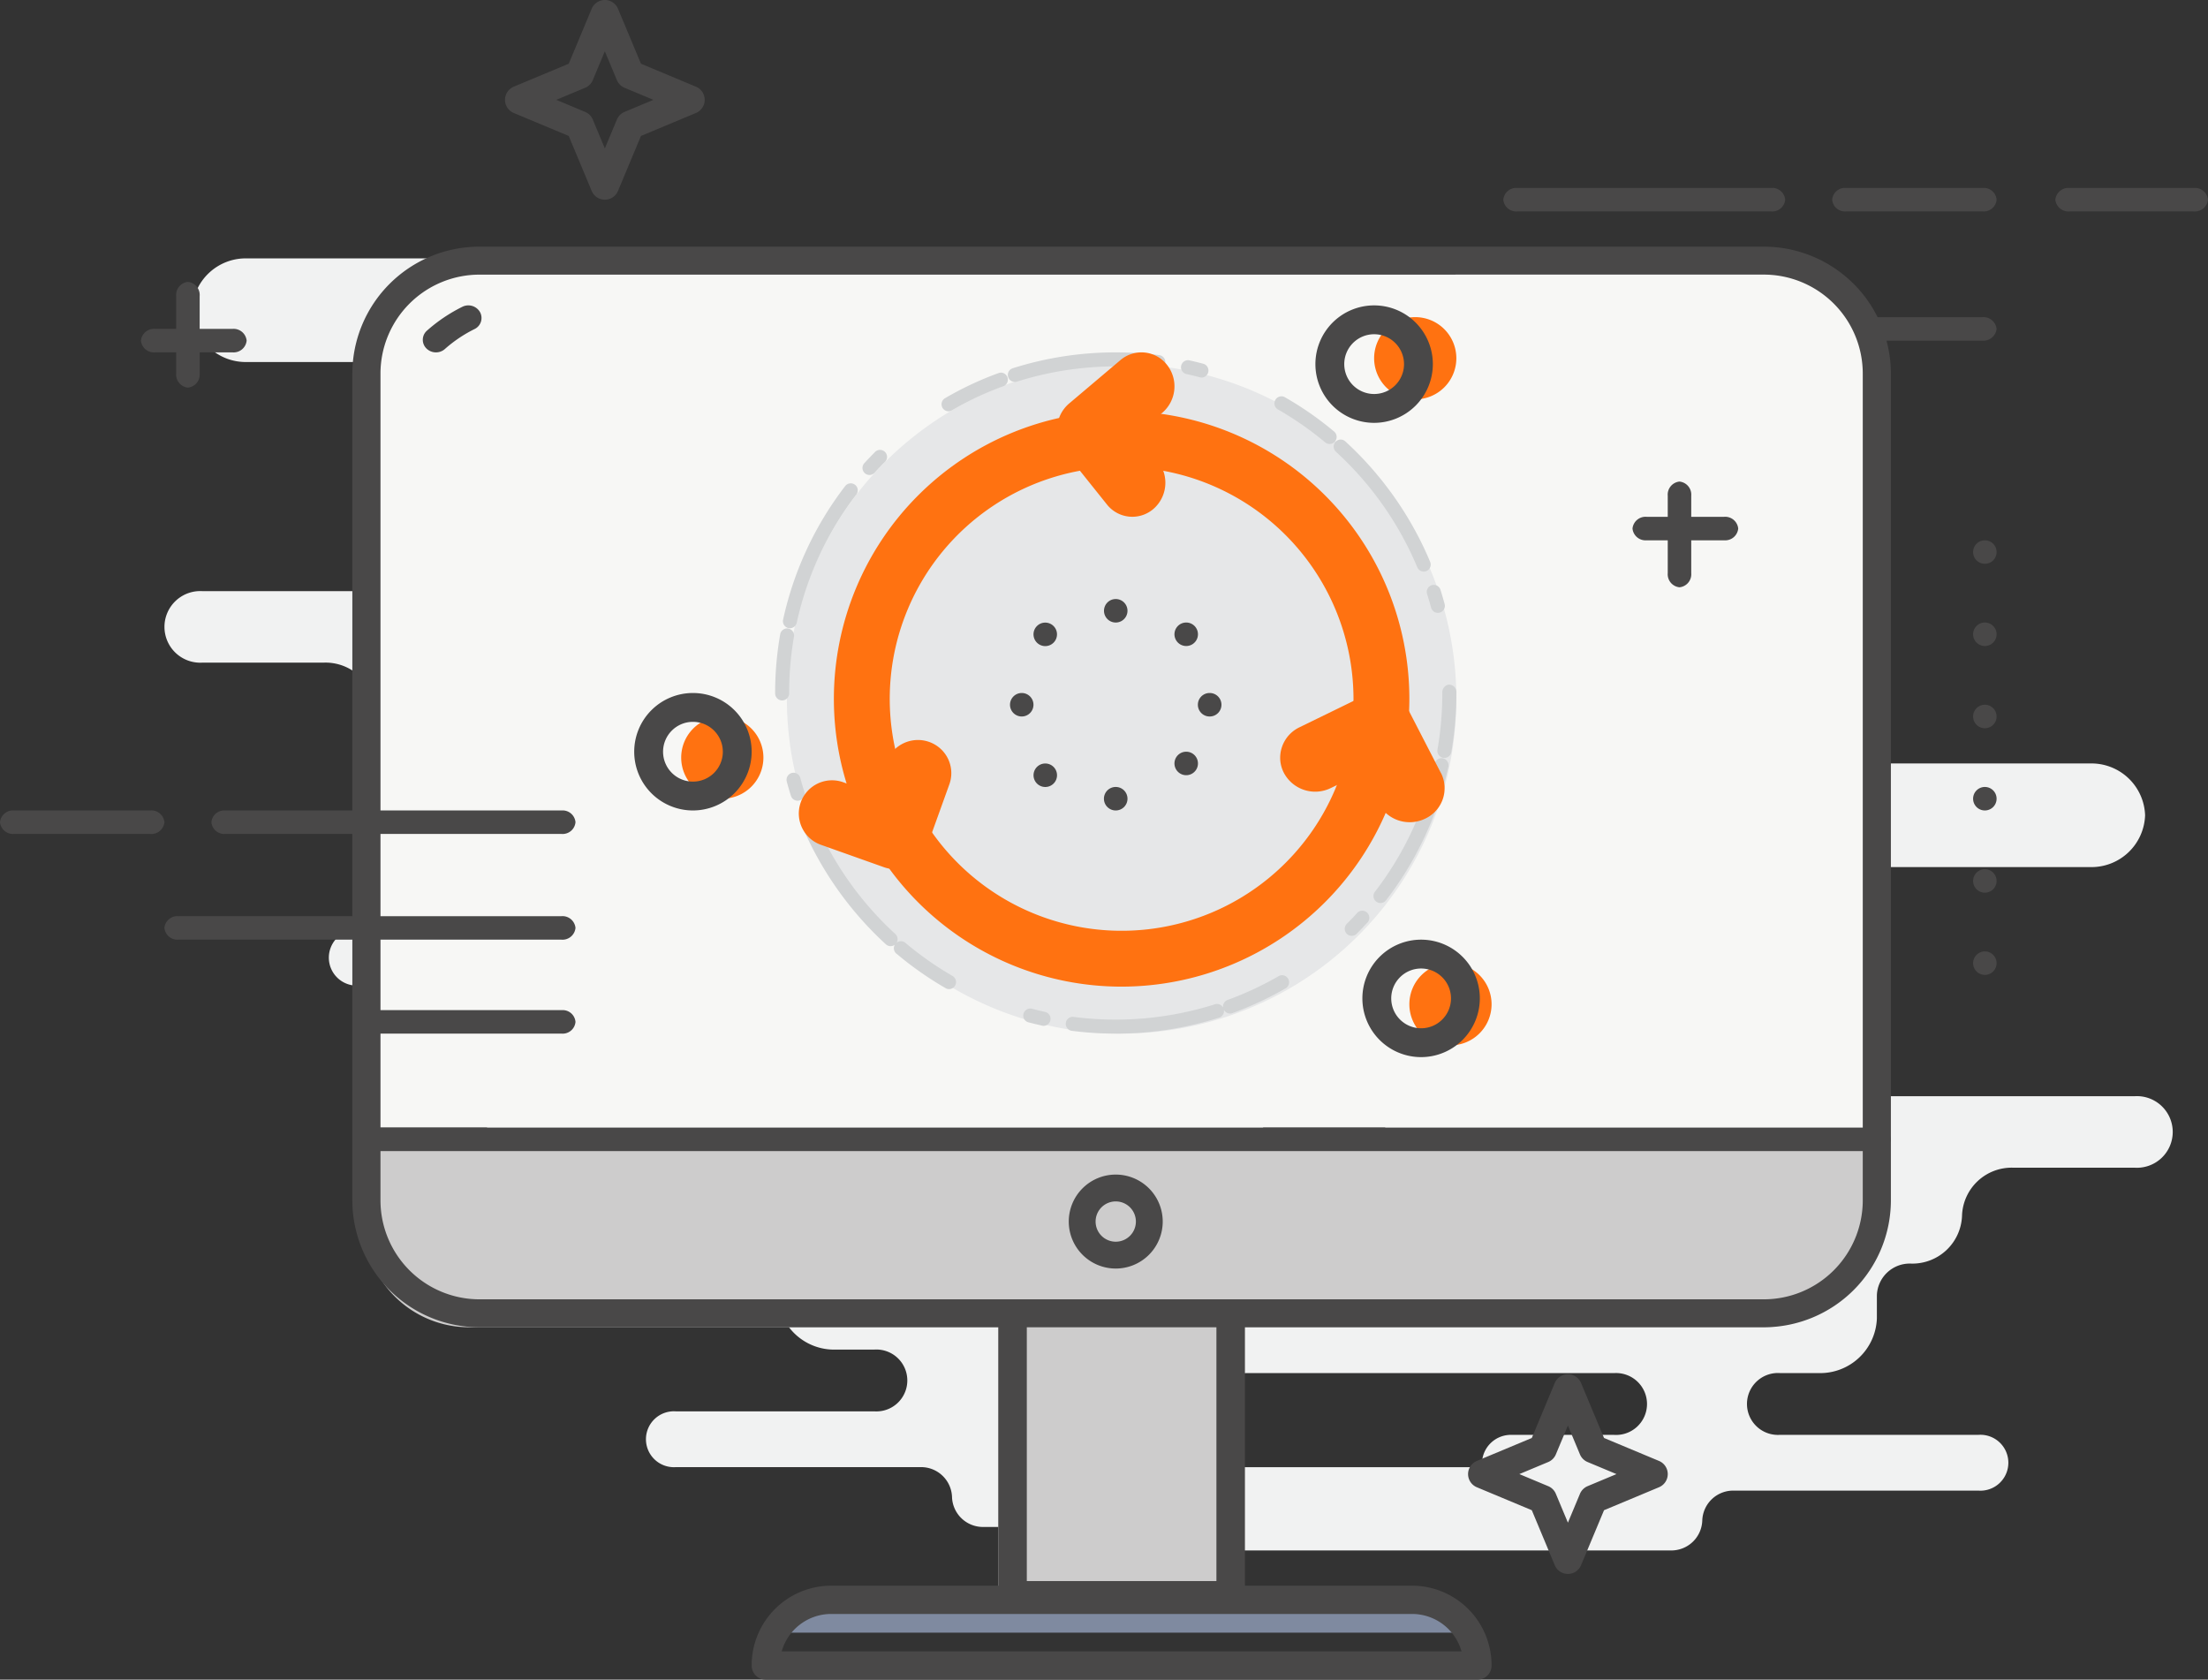 <svg xmlns="http://www.w3.org/2000/svg" xmlns:xlink="http://www.w3.org/1999/xlink" width="188" height="143" viewBox="0 0 188 143"><rect x="0" y="0" width="188" height="143" fill="#333333" stroke="none"/><defs><style>.a{fill:none;}.b{fill:#494848;}.c{fill:#f1f2f2;}.d{fill:#cdcccc;}.e{clip-path:url(#a);}.f{fill:#7f8aa0;}.g{fill:#f7f7f5;}.h{fill:#e6e7e8;}.i{fill:#d1d3d4;}.j{fill:#ff7211;}</style><clipPath id="a"><path class="a" d="M0,143H188V0H0Z"/></clipPath></defs><path class="b" d="M22.824,0H1.176A1.1,1.1,0,0,0,0,1,1.1,1.1,0,0,0,1.176,2H22.824A1.1,1.1,0,0,0,24,1a1.1,1.1,0,0,0-1.176-1" transform="translate(128 16)"/><path class="b" d="M12.833,0H1.167A1.093,1.093,0,0,0,0,1,1.093,1.093,0,0,0,1.167,2H12.833A1.093,1.093,0,0,0,14,1a1.093,1.093,0,0,0-1.167-1" transform="translate(156 16)"/><path class="b" d="M11.785,0H1.215A1.123,1.123,0,0,0,0,1,1.123,1.123,0,0,0,1.215,2h10.57A1.123,1.123,0,0,0,13,1a1.123,1.123,0,0,0-1.215-1" transform="translate(175 16)"/><path class="b" d="M13.819,0H1.181A1.1,1.1,0,0,0,0,1,1.1,1.1,0,0,0,1.181,2H13.819A1.1,1.1,0,0,0,15,1a1.1,1.1,0,0,0-1.181-1" transform="translate(128 27)"/><path class="b" d="M18.773,0H1.227A1.131,1.131,0,0,0,0,1,1.131,1.131,0,0,0,1.227,2H18.773A1.131,1.131,0,0,0,20,1a1.131,1.131,0,0,0-1.227-1" transform="translate(150 27)"/><path class="b" d="M18.78,0H1.22A1.126,1.126,0,0,0,0,1,1.126,1.126,0,0,0,1.22,2H18.78A1.126,1.126,0,0,0,20,1a1.126,1.126,0,0,0-1.22-1" transform="translate(128 37)"/><path class="c" d="M87,19.591h0a3.954,3.954,0,0,0-4.078-3.817H60.991A3.6,3.6,0,0,1,57.275,12.3,3.6,3.6,0,0,1,60.991,8.82h1.45a4.569,4.569,0,0,0,4.713-4.41A4.569,4.569,0,0,0,62.441,0H7.069A4.569,4.569,0,0,0,2.356,4.41,4.569,4.569,0,0,0,7.069,8.82H36.341A3.6,3.6,0,0,1,40.056,12.3a3.6,3.6,0,0,0,3.716,3.477h1a3.954,3.954,0,0,1,4.078,3.817,3.954,3.954,0,0,0,4.078,3.816h.634a2.465,2.465,0,1,1,0,4.919H3.251a3.049,3.049,0,1,0,0,6.085H13.582a4.228,4.228,0,0,1,4.361,4.082,4.229,4.229,0,0,0,4.361,4.082,2.8,2.8,0,0,1,2.889,2.7v1.961A4.832,4.832,0,0,0,30.178,51.9h3.263a2.635,2.635,0,1,1,0,5.258h-16.9a2.38,2.38,0,1,0,0,4.749h20.8a2.636,2.636,0,0,1,2.719,2.544A2.636,2.636,0,0,0,42.775,67H84.281a2.55,2.55,0,1,0,0-5.089H61.353a2.46,2.46,0,0,1-2.538-2.375,2.46,2.46,0,0,0-2.537-2.375h-8.7a2.635,2.635,0,1,1,0-5.258H78.934a4.675,4.675,0,1,0,0-9.329H44.418a4.09,4.09,0,1,1,0-8.163H63.811a3.152,3.152,0,0,0,3.251-3.042v-.244a2.9,2.9,0,0,0-2.991-2.8,2.465,2.465,0,1,1,0-4.919h18.85A3.954,3.954,0,0,0,87,19.591" transform="translate(14 22)"/><path class="c" d="M0,19.591H0a3.954,3.954,0,0,1,4.078-3.817H26.009A3.6,3.6,0,0,0,29.725,12.3,3.6,3.6,0,0,0,26.009,8.82h-1.45a4.569,4.569,0,0,1-4.713-4.41A4.569,4.569,0,0,1,24.559,0H79.931a4.569,4.569,0,0,1,4.713,4.41,4.569,4.569,0,0,1-4.713,4.41H50.659A3.6,3.6,0,0,0,46.944,12.3a3.6,3.6,0,0,1-3.716,3.477h-1a3.954,3.954,0,0,0-4.078,3.817,3.954,3.954,0,0,1-4.078,3.816h-.634a2.465,2.465,0,1,0,0,4.919H83.749a3.049,3.049,0,1,1,0,6.085H73.418a4.228,4.228,0,0,0-4.361,4.082,4.229,4.229,0,0,1-4.361,4.082,2.8,2.8,0,0,0-2.889,2.7v1.961A4.832,4.832,0,0,1,56.822,51.9H53.559a2.635,2.635,0,1,0,0,5.258h16.9a2.38,2.38,0,1,1,0,4.749h-20.8a2.636,2.636,0,0,0-2.719,2.544A2.636,2.636,0,0,1,44.225,67H2.719a2.55,2.55,0,1,1,0-5.089H25.647a2.46,2.46,0,0,0,2.538-2.375,2.46,2.46,0,0,1,2.537-2.375h8.7a2.635,2.635,0,1,0,0-5.258H8.066a4.675,4.675,0,1,1,0-9.329H42.582a4.09,4.09,0,1,0,0-8.163H23.189a3.152,3.152,0,0,1-3.251-3.042v-.244a2.9,2.9,0,0,1,2.991-2.8,2.465,2.465,0,1,0,0-4.919H4.078A3.954,3.954,0,0,1,0,19.591" transform="translate(98 65)"/><path class="c" d="M87,19.591h0a3.954,3.954,0,0,0-4.078-3.817H60.991A3.6,3.6,0,0,1,57.275,12.3,3.6,3.6,0,0,1,60.991,8.82h1.45a4.569,4.569,0,0,0,4.713-4.41A4.569,4.569,0,0,0,62.441,0H7.069A4.569,4.569,0,0,0,2.356,4.41,4.569,4.569,0,0,0,7.069,8.82H36.341A3.6,3.6,0,0,1,40.056,12.3a3.6,3.6,0,0,0,3.716,3.477h1a3.954,3.954,0,0,1,4.078,3.817,3.954,3.954,0,0,0,4.078,3.816h.634a2.465,2.465,0,1,1,0,4.919H3.251a3.049,3.049,0,1,0,0,6.085H13.582a4.228,4.228,0,0,1,4.361,4.082,4.229,4.229,0,0,0,4.361,4.082,2.8,2.8,0,0,1,2.889,2.7v1.961A4.832,4.832,0,0,0,30.178,51.9h3.263a2.635,2.635,0,1,1,0,5.258h-16.9a2.38,2.38,0,1,0,0,4.749h20.8a2.636,2.636,0,0,1,2.719,2.544A2.636,2.636,0,0,0,42.775,67H84.281a2.55,2.55,0,1,0,0-5.089H61.353a2.46,2.46,0,0,1-2.538-2.375,2.46,2.46,0,0,0-2.537-2.375h-8.7a2.635,2.635,0,1,1,0-5.258H78.934a4.675,4.675,0,1,0,0-9.329H44.418a4.09,4.09,0,1,1,0-8.163H63.811a3.152,3.152,0,0,0,3.251-3.042v-.244a2.9,2.9,0,0,0-2.991-2.8,2.465,2.465,0,1,1,0-4.919h18.85A3.954,3.954,0,0,0,87,19.591" transform="translate(41 63)"/><path class="d" d="M0,7.056A8.938,8.938,0,0,0,8.932,16H119.068A8.938,8.938,0,0,0,128,7.056V0H0Z" transform="translate(31 97)"/><path class="a" d="M0,143H188V0H0Z"/><g class="e"><path class="d" d="M0,24H19V0H0Z" transform="translate(85 112)"/><path class="f" d="M4.488,0A5.149,5.149,0,0,0,0,2.721V3H58V1.556A4.932,4.932,0,0,0,54.371,0Z" transform="translate(66 136)"/><path class="g" d="M117.817,0H10.183A10.2,10.2,0,0,0,0,10.223V74H128V10.223A10.2,10.2,0,0,0,117.817,0" transform="translate(31 22)"/><path class="h" d="M57,28.5A28.5,28.5,0,1,1,28.5,0,28.5,28.5,0,0,1,57,28.5" transform="translate(67 31)"/><path class="i" d="M29,58a29.331,29.331,0,0,1-3.765-.242.6.6,0,0,1,.077-1.189.607.607,0,0,1,.077.005,28.048,28.048,0,0,0,11.989-1.051.6.6,0,1,1,.359,1.138A28.98,28.98,0,0,1,29,58Zm-6.127-.662a.632.632,0,0,1-.129-.014c-.433-.1-.847-.2-1.229-.3a.6.6,0,0,1,.307-1.154c.383.1.779.2,1.178.286a.6.6,0,0,1-.127,1.18ZM38.731,56.29a.6.6,0,0,1-.542-.849.591.591,0,0,1,.337-.309,27.74,27.74,0,0,0,4.388-2.051.6.6,0,0,1,.6,1.032,28.843,28.843,0,0,1-4.576,2.14A.587.587,0,0,1,38.731,56.29ZM14.816,54.211a.59.59,0,0,1-.3-.08,29.081,29.081,0,0,1-4.14-2.9.6.6,0,1,1,.766-.914,28.01,28.01,0,0,0,3.971,2.78.6.6,0,0,1-.3,1.113ZM9.829,50.554a.6.6,0,0,1-.4-.157A29.251,29.251,0,0,1,2.212,40.129a.6.6,0,0,1,.322-.78.588.588,0,0,1,.229-.046.6.6,0,0,1,.552.368,28.034,28.034,0,0,0,6.916,9.846.6.6,0,0,1,.038.843A.6.6,0,0,1,9.829,50.554Zm39.261-.878a.6.6,0,0,1-.423-1.018c.293-.293.576-.588.84-.877a.6.6,0,1,1,.879.806c-.285.31-.579.617-.874.913A.593.593,0,0,1,49.09,49.676Zm2.449-2.793a.6.6,0,0,1-.59-.518.6.6,0,0,1,.118-.442,27.509,27.509,0,0,0,5.088-10.905.6.6,0,0,1,.582-.468.514.514,0,0,1,.129.014.589.589,0,0,1,.374.262.583.583,0,0,1,.08.449A28.679,28.679,0,0,1,52.012,46.65.591.591,0,0,1,51.539,46.883ZM1.913,38.172a.6.6,0,0,1-.569-.418C1.223,37.37,1.1,36.962.99,36.54a.6.6,0,0,1,.422-.731.667.667,0,0,1,.155-.021.6.6,0,0,1,.576.442c.1.377.215.768.34,1.164a.6.6,0,0,1-.04.455.592.592,0,0,1-.35.294A.538.538,0,0,1,1.913,38.172Zm55.064-3.644a.473.473,0,0,1-.1-.009.6.6,0,0,1-.484-.691A28.267,28.267,0,0,0,56.806,29v-.069a.672.672,0,0,1,.2-.472.563.563,0,0,1,.4-.174.637.637,0,0,1,.6.641V29a29.652,29.652,0,0,1-.435,5.034A.6.6,0,0,1,56.977,34.528ZM.6,29.633a.6.6,0,0,1-.6-.6v-.03a28.837,28.837,0,0,1,.429-5,.6.6,0,0,1,.587-.5.462.462,0,0,1,.1.009.6.6,0,0,1,.486.69A28.25,28.25,0,0,0,1.193,29v.036A.6.6,0,0,1,.6,29.633Zm.66-6.147a.632.632,0,0,1-.129-.014.6.6,0,0,1-.455-.711A28.684,28.684,0,0,1,5.965,11.38a.6.6,0,0,1,1.066.284.614.614,0,0,1-.118.441A27.5,27.5,0,0,0,1.839,23.017.6.6,0,0,1,1.256,23.486Zm55.167-1.309a.6.6,0,0,1-.575-.441c-.095-.355-.21-.747-.342-1.164a.6.6,0,0,1,.039-.455.593.593,0,0,1,.349-.294.513.513,0,0,1,.181-.028.6.6,0,0,1,.569.416c.114.362.234.771.356,1.214a.6.6,0,0,1-.421.732A.59.59,0,0,1,56.424,22.177Zm-1.2-3.514a.6.6,0,0,1-.551-.366,28.046,28.046,0,0,0-6.93-9.838.6.6,0,0,1,.4-1.038.593.593,0,0,1,.4.157,29.227,29.227,0,0,1,7.226,10.259.6.6,0,0,1-.32.78A.583.583,0,0,1,55.223,18.663ZM8.03,10.439a.6.6,0,0,1-.441-1c.278-.3.572-.612.874-.915a.6.6,0,1,1,.845.843c-.268.268-.55.563-.838.877A.6.6,0,0,1,8.03,10.439ZM47.211,7.8a.6.6,0,0,1-.382-.139,27.755,27.755,0,0,0-3.974-2.776.6.6,0,1,1,.6-1.034,28.526,28.526,0,0,1,4.144,2.894A.6.6,0,0,1,47.211,7.8ZM14.756,5.018a.6.6,0,0,1-.3-1.112A27.887,27.887,0,0,1,19.031,1.76a.725.725,0,0,1,.206-.037.6.6,0,0,1,.2,1.157,26.686,26.686,0,0,0-4.385,2.056A.6.6,0,0,1,14.756,5.018Zm5.652-2.5A.6.6,0,0,1,19.84,2.1a.6.6,0,0,1,.039-.454.591.591,0,0,1,.35-.294A28.969,28.969,0,0,1,29,0a29.759,29.759,0,0,1,3.73.238.6.6,0,0,1-.074,1.189.575.575,0,0,1-.078-.005A28.033,28.033,0,0,0,20.588,2.489.477.477,0,0,1,20.408,2.516ZM36.3,2.139a.456.456,0,0,1-.154-.02c-.319-.087-.716-.183-1.178-.284A.6.6,0,0,1,35.221.669c.414.091.828.191,1.229.3a.587.587,0,0,1,.363.277.6.6,0,0,1-.515.9Z" transform="translate(66 30)"/><path class="b" d="M120.161,92H10.839A10.821,10.821,0,0,1,0,81.22V10.779A10.821,10.821,0,0,1,10.839,0H120.161A10.822,10.822,0,0,1,131,10.779V81.22A10.822,10.822,0,0,1,120.161,92ZM10.839,2.382a8.43,8.43,0,0,0-8.443,8.4V81.22a8.43,8.43,0,0,0,8.443,8.4H120.161a8.43,8.43,0,0,0,8.444-8.4V10.779a8.43,8.43,0,0,0-8.444-8.4Z" transform="translate(30 21)"/><path class="b" d="M19.786,0a1.2,1.2,0,0,0-1.214,1.2V23.61H2.428V1.2A1.2,1.2,0,0,0,1.214,0,1.2,1.2,0,0,0,0,1.2V24.8A1.2,1.2,0,0,0,1.214,26H19.786A1.2,1.2,0,0,0,21,24.8V1.2A1.2,1.2,0,0,0,19.786,0" transform="translate(85 111)"/><path class="b" d="M61.8,8H1.2A1.2,1.2,0,0,1,0,6.8,6.78,6.78,0,0,1,6.749,0h49.5A6.78,6.78,0,0,1,63,6.8,1.2,1.2,0,0,1,61.8,8ZM6.749,2.408A4.383,4.383,0,0,0,2.558,5.593H60.442a4.383,4.383,0,0,0-4.191-3.185Z" transform="translate(64 135)"/><path class="b" d="M129.8,0H1.2A1.113,1.113,0,0,0,0,1,1.113,1.113,0,0,0,1.2,2H129.8A1.113,1.113,0,0,0,131,1a1.113,1.113,0,0,0-1.2-1" transform="translate(30 96)"/><path class="b" d="M4,8A4,4,0,1,1,8,4,4,4,0,0,1,4,8ZM4,2.285A1.715,1.715,0,1,0,5.715,4,1.716,1.716,0,0,0,4,2.285Z" transform="translate(91 100)"/><path class="j" d="M24.5,49A24.5,24.5,0,1,1,49,24.5,24.528,24.528,0,0,1,24.5,49Zm0-44.242A19.743,19.743,0,1,0,44.243,24.5,19.765,19.765,0,0,0,24.5,4.757Z" transform="translate(71 35)"/><path class="j" d="M3.5,0A3.5,3.5,0,1,0,7,3.5,3.5,3.5,0,0,0,3.5,0" transform="translate(120 82)"/><path class="b" d="M5,10a5,5,0,1,1,5-5A5.006,5.006,0,0,1,5,10ZM5,2.456A2.544,2.544,0,1,0,7.545,5,2.547,2.547,0,0,0,5,2.456Z" transform="translate(116 80)"/><path class="b" d="M1.179,0H29.821A1.1,1.1,0,0,1,31,1a1.1,1.1,0,0,1-1.179,1H1.179A1.1,1.1,0,0,1,0,1,1.1,1.1,0,0,1,1.179,0" transform="translate(18 69)"/><path class="b" d="M1.2,0H12.8A1.112,1.112,0,0,1,14,1a1.112,1.112,0,0,1-1.2,1H1.2A1.112,1.112,0,0,1,0,1,1.112,1.112,0,0,1,1.2,0" transform="translate(0 69)"/><path class="b" d="M1.195,0H33.805A1.11,1.11,0,0,1,35,1a1.11,1.11,0,0,1-1.195,1H1.195A1.11,1.11,0,0,1,0,1,1.11,1.11,0,0,1,1.195,0" transform="translate(14 78)"/><path class="b" d="M1.169,0H16.831A1.094,1.094,0,0,1,18,1a1.094,1.094,0,0,1-1.169,1H1.169A1.094,1.094,0,0,1,0,1,1.094,1.094,0,0,1,1.169,0" transform="translate(31 86)"/><path class="b" d="M0,1A1,1,0,1,0,1,0,1,1,0,0,0,0,1" transform="translate(168 74)"/><path class="b" d="M0,1A1,1,0,1,0,1,0,1,1,0,0,0,0,1" transform="translate(168 81)"/><path class="b" d="M0,1A1,1,0,1,0,1,0,1,1,0,0,0,0,1" transform="translate(168 67)"/><path class="b" d="M0,1A1,1,0,1,0,1,0,1,1,0,0,0,0,1" transform="translate(168 46)"/><path class="b" d="M0,1A1,1,0,1,0,1,0,1,1,0,0,0,0,1" transform="translate(168 53)"/><path class="b" d="M0,1A1,1,0,1,0,1,0,1,1,0,0,0,0,1" transform="translate(168 60)"/><path class="b" d="M1,0A1.114,1.114,0,0,0,0,1.2V7.8A1.114,1.114,0,0,0,1,9,1.114,1.114,0,0,0,2,7.8V1.2A1.114,1.114,0,0,0,1,0" transform="translate(15 24)"/><path class="b" d="M7.8,0H1.2A1.114,1.114,0,0,0,0,1,1.114,1.114,0,0,0,1.2,2H7.8A1.114,1.114,0,0,0,9,1,1.114,1.114,0,0,0,7.8,0" transform="translate(12 28)"/><path class="b" d="M8.5,17a1.212,1.212,0,0,1-1.121-.746L5.425,11.575.746,9.62a1.214,1.214,0,0,1,0-2.241L5.425,5.425,7.379.746a1.214,1.214,0,0,1,2.241,0l1.955,4.679,4.679,1.954a1.214,1.214,0,0,1,0,2.241l-4.679,1.955L9.62,16.254A1.21,1.21,0,0,1,8.5,17Zm0-12.635L7.474,6.821a1.207,1.207,0,0,1-.652.652L4.365,8.5,6.821,9.527a1.2,1.2,0,0,1,.652.652L8.5,12.635l1.026-2.457a1.222,1.222,0,0,1,.653-.652L12.635,8.5,10.178,7.474a1.209,1.209,0,0,1-.653-.652Z" transform="translate(43)"/><path class="j" d="M3.5,0A3.5,3.5,0,1,0,7,3.5,3.5,3.5,0,0,0,3.5,0" transform="translate(58 61)"/><path class="b" d="M5,10a5,5,0,1,1,5-5A5.006,5.006,0,0,1,5,10ZM5,2.456A2.544,2.544,0,1,0,7.545,5,2.547,2.547,0,0,0,5,2.456Z" transform="translate(54 59)"/><path class="j" d="M3.5,0A3.5,3.5,0,1,0,7,3.5,3.5,3.5,0,0,0,3.5,0" transform="translate(117 27)"/><path class="b" d="M5,10a5,5,0,1,1,5-5A5.006,5.006,0,0,1,5,10ZM5,2.456A2.544,2.544,0,1,0,7.545,5,2.547,2.547,0,0,0,5,2.456Z" transform="translate(112 26)"/><path class="b" d="M.291.3a1,1,0,1,0,1.414,0A1,1,0,0,0,.291.3" transform="translate(88 53)"/><path class="b" d="M1,0A1,1,0,1,0,2,1,1,1,0,0,0,1,0" transform="translate(94 51)"/><path class="b" d="M.995,0A1,1,0,0,0,1,2h0a1,1,0,1,0-.01-2" transform="translate(86 59)"/><path class="b" d="M.288.3A1,1,0,1,0,1.7.288,1,1,0,0,0,.288.3" transform="translate(88 65)"/><path class="b" d="M.989,0A1,1,0,0,0,1,2h.011A1,1,0,0,0,.989,0" transform="translate(94 67)"/><path class="b" d="M.985,0A1,1,0,0,0,1,2h.016A1,1,0,0,0,.985,0" transform="translate(102 59)"/><path class="b" d="M.284.3A1,1,0,1,0,1.7.284,1,1,0,0,0,.284.3" transform="translate(100 64)"/><path class="b" d="M.281.305A1,1,0,1,0,1.694.28,1,1,0,0,0,.281.305" transform="translate(100 53)"/><path class="j" d="M13.684,6.808,11,1.6A2.955,2.955,0,0,0,9.275.148,3.055,3.055,0,0,0,7,.307L1.644,2.919A2.881,2.881,0,0,0,.008,5.725,2.826,2.826,0,0,0,.316,6.8a3.017,3.017,0,0,0,4,1.29l2.7-1.315L8.362,9.4a3.018,3.018,0,0,0,4,1.29,2.858,2.858,0,0,0,1.327-3.885" transform="translate(109 59)"/><path class="j" d="M5.4.658l-4.375,3.7A2.923,2.923,0,0,0,.013,6.317,2.955,2.955,0,0,0,.64,8.438l3.6,4.5a2.756,2.756,0,0,0,3.959.4,2.955,2.955,0,0,0,.386-4.076L6.771,7l2.2-1.864A2.956,2.956,0,0,0,9.36,1.057,2.758,2.758,0,0,0,5.4.658" transform="translate(90 30)"/><path class="j" d="M1.885,8.92l5.388,1.915a2.859,2.859,0,0,0,2.172-.106,2.83,2.83,0,0,0,1.461-1.6l1.927-5.353A2.812,2.812,0,0,0,12.059.725,2.852,2.852,0,0,0,7.482,1.873L6.512,4.568,3.8,3.6A2.825,2.825,0,1,0,1.885,8.92" transform="translate(68 63)"/><path class="b" d="M3.363.121A13.661,13.661,0,0,0,.356,2.148,1.036,1.036,0,0,0,.3,3.66a1.157,1.157,0,0,0,1.181.283,1.129,1.129,0,0,0,.4-.23A11.415,11.415,0,0,1,4.4,2.018,1.046,1.046,0,0,0,4.873.576,1.147,1.147,0,0,0,3.363.121" transform="translate(36 26)"/><path class="b" d="M1,0A1.114,1.114,0,0,0,0,1.2V7.8A1.114,1.114,0,0,0,1,9,1.114,1.114,0,0,0,2,7.8V1.2A1.114,1.114,0,0,0,1,0" transform="translate(142 41)"/><path class="b" d="M7.8,0H1.2A1.114,1.114,0,0,0,0,1,1.114,1.114,0,0,0,1.2,2H7.8A1.114,1.114,0,0,0,9,1,1.114,1.114,0,0,0,7.8,0" transform="translate(139 44)"/><path class="b" d="M8.5,17a1.212,1.212,0,0,1-1.121-.746L5.425,11.575.746,9.62a1.214,1.214,0,0,1,0-2.241L5.425,5.425,7.379.746a1.214,1.214,0,0,1,2.241,0l1.955,4.679,4.679,1.954a1.214,1.214,0,0,1,0,2.241l-4.679,1.955L9.62,16.254A1.21,1.21,0,0,1,8.5,17Zm0-12.635L7.474,6.821a1.207,1.207,0,0,1-.652.652L4.365,8.5,6.821,9.527a1.2,1.2,0,0,1,.652.652L8.5,12.635l1.026-2.457a1.222,1.222,0,0,1,.653-.652L12.635,8.5,10.178,7.474a1.209,1.209,0,0,1-.653-.652Z" transform="translate(125 117)"/></g></svg>